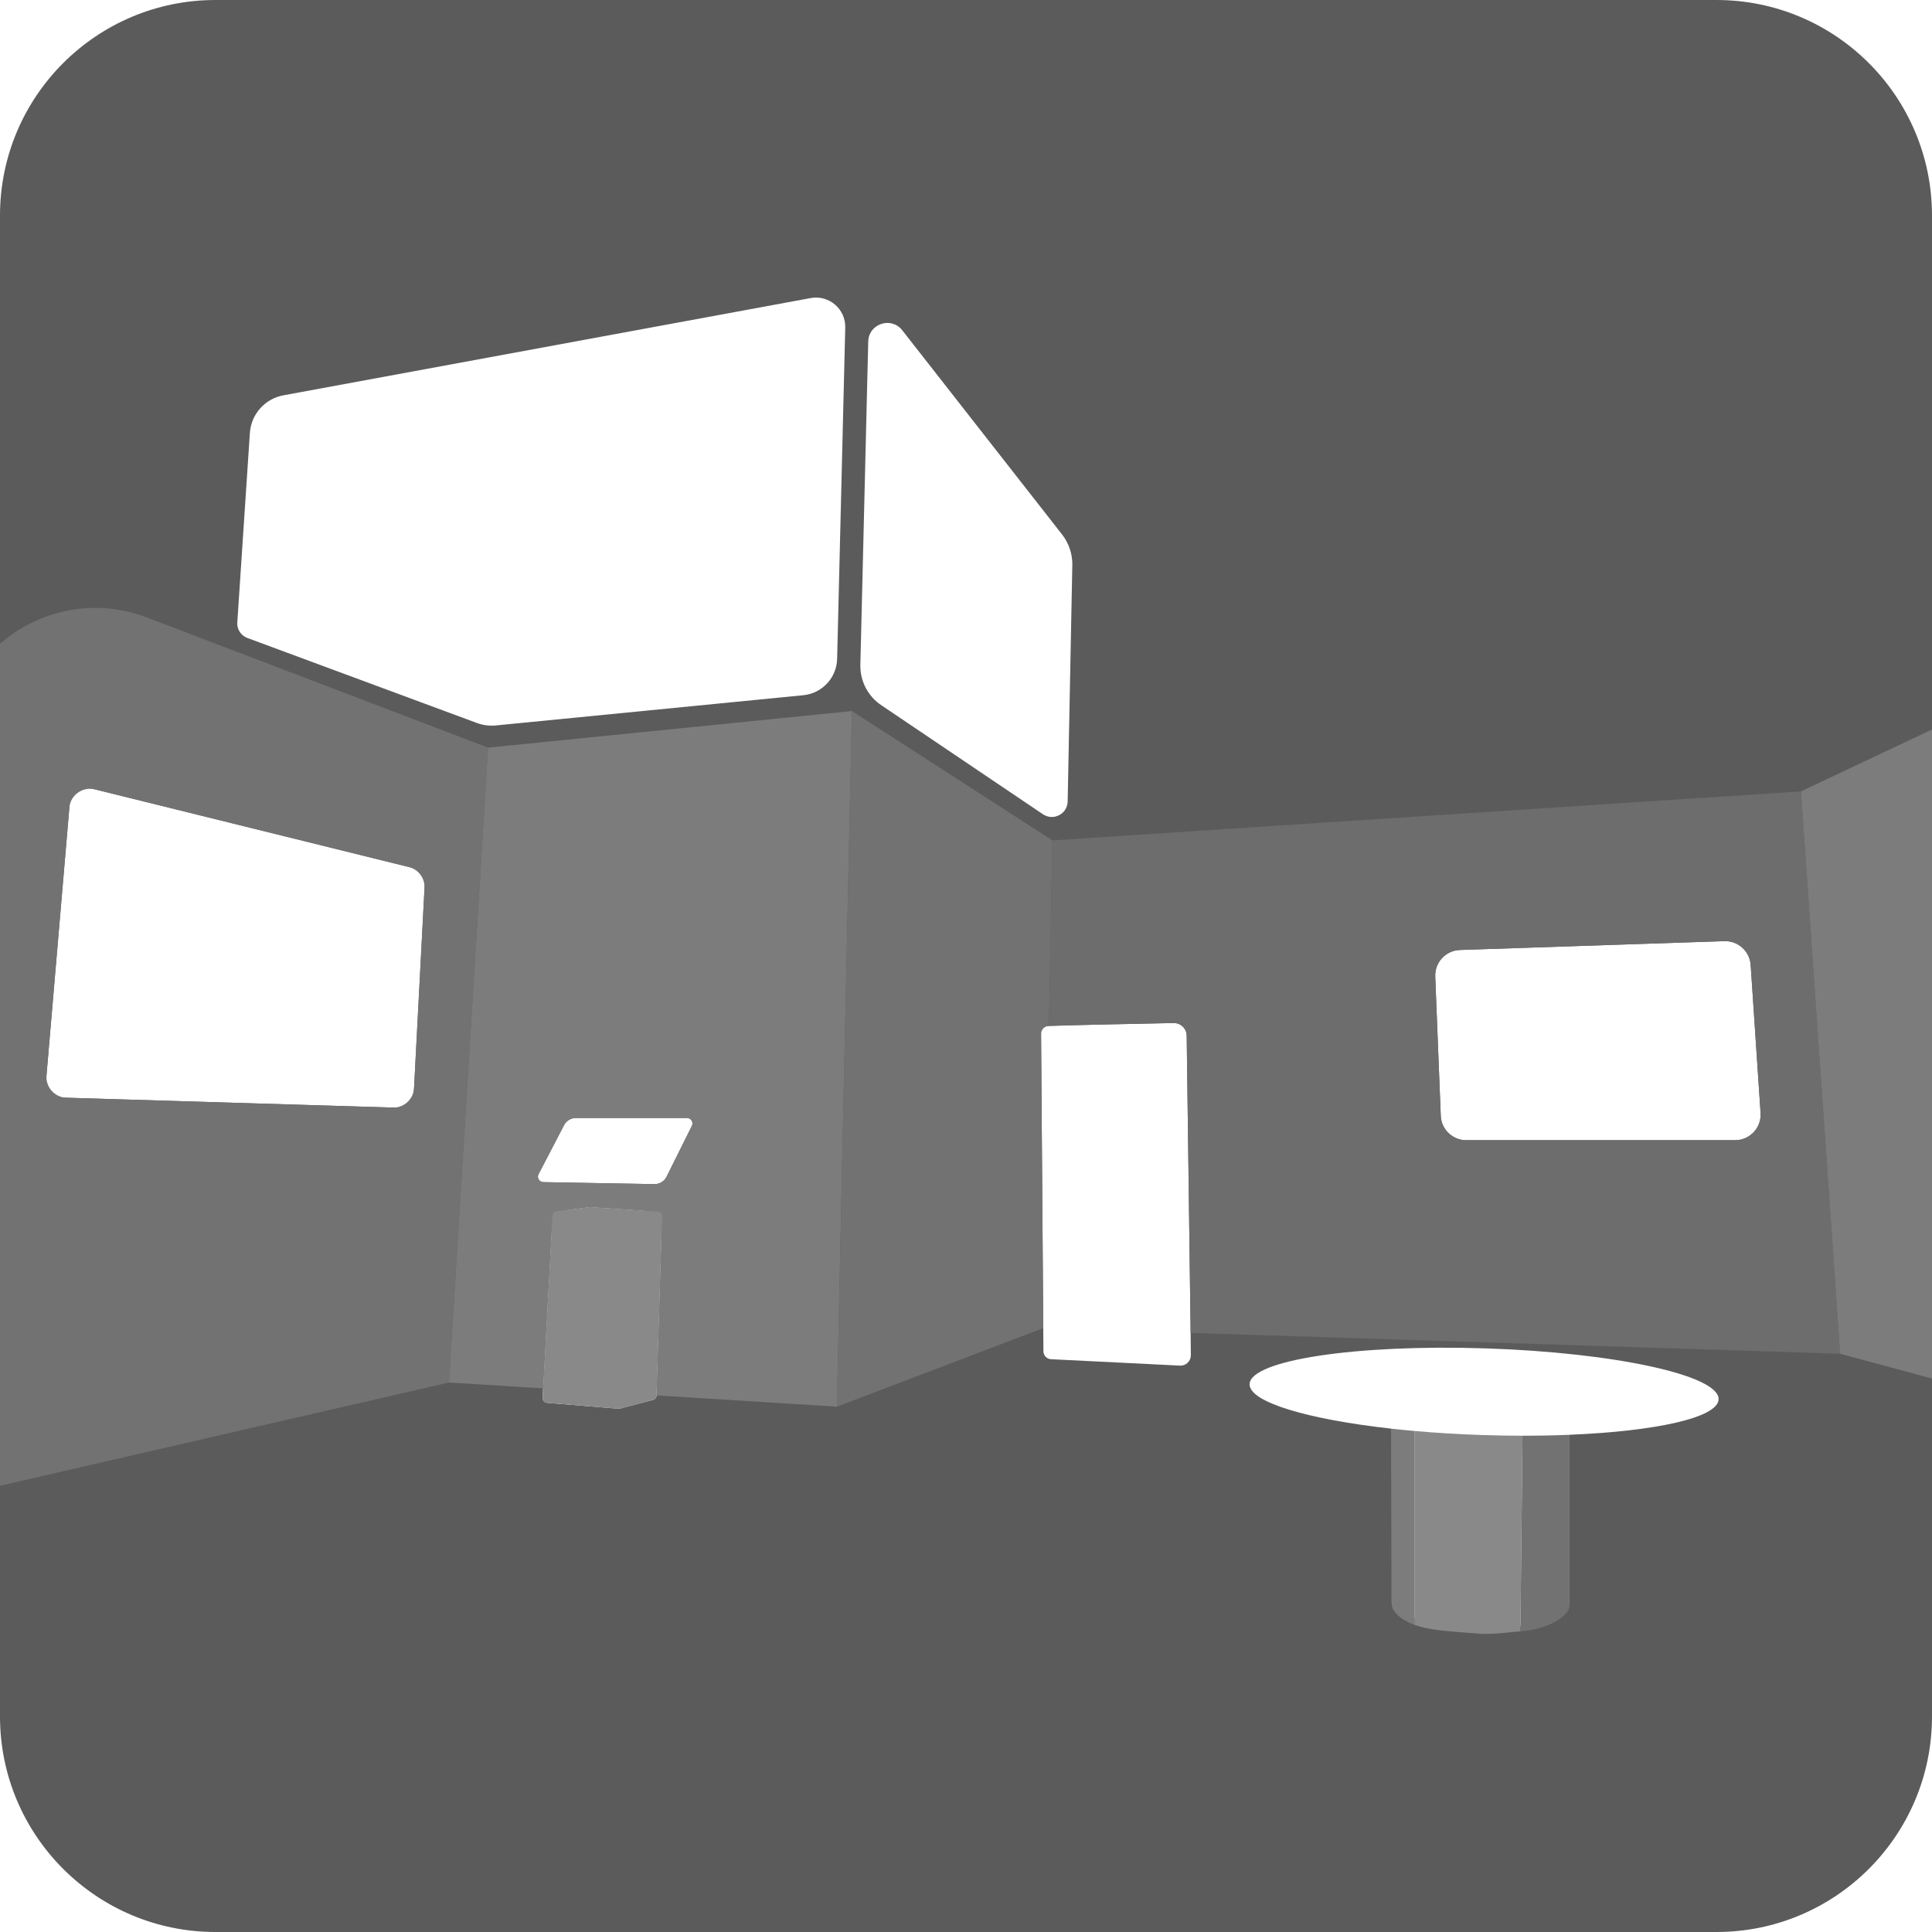 <?xml version="1.0" encoding="UTF-8"?>
<svg id="Layer_2" data-name="Layer 2" xmlns="http://www.w3.org/2000/svg" viewBox="0 0 1021.46 1021.46">
  <defs>
    <style>
      .cls-1 {
        fill: #727272;
      }

      .cls-2 {
        fill: #7c7c7c;
      }

      .cls-3 {
        fill: #898989;
      }

      .cls-4 {
        fill: #6d6d6d;
      }

      .cls-5 {
        fill: #5b5b5b;
      }
    </style>
  </defs>
  <g id="Layer_2-2" data-name="Layer 2">
    <g>
      <path class="cls-5" d="m907.5,0H113.96C51.02,0,0,51.02,0,113.96v793.54c0,62.94,51.02,113.96,113.96,113.96h793.54c62.94,0,113.96-51.02,113.96-113.96V113.96c0-62.94-51.02-113.96-113.96-113.96Zm-145.76,589.87l-2.92-73.6c-.3-7.47,5.55-13.76,13.02-14.01l139.84-4.67c7.27-.24,13.42,5.32,13.91,12.58l5.24,78.27c.52,7.79-5.65,14.39-13.46,14.39h-142.17c-7.24,0-13.19-5.72-13.47-12.95Zm-210.22-159.29l-85.31-57.55c-7.26-4.74-11.54-12.9-11.33-21.57l4.16-170.88c.23-9.44,12.17-13.4,17.99-5.96l84.47,107.93c3.53,4.51,5.45,10.07,5.45,15.8l-2.47,125.5c-.22,6.52-7.49,10.29-12.95,6.72Zm-205.52,195.47l-58.75-1.05c-2.14-.04-3.5-2.32-2.51-4.22l13.48-25.91c1.21-2.33,3.62-3.79,6.25-3.79h58.75c2.14,0,3.54,2.25,2.58,4.17l-13.38,26.89c-1.21,2.44-3.72,3.96-6.44,3.91ZM149.82,209.01l278.8-51.42c9.66-1.78,18.5,5.77,18.27,15.59l-4.29,175.14c-.24,9.99-7.89,18.24-17.84,19.24l-162.54,15.98c-3.48.35-6.99-.12-10.26-1.36l-121.25-44.91c-3.39-1.29-5.53-4.66-5.24-8.28l6.66-100.36c.78-9.79,8.04-17.84,17.69-19.62Zm75.1,251.54l-6.56,125.35-194.76-5.87,14.16-165.76,187.16,46.28Zm120.34,279.58l-17.86,4.7-38.22-3.16c-1.36-.11-2.38-1.29-2.31-2.65l.27-4.98,5.04-93.32,19.42-2.59,38.59,2.59-3.05,97.05h0c-.04,1.12-.8,2.07-1.88,2.36Zm284.24-35.42c.04,4.83.07,8.84.1,11.81.02,3.14-2.6,5.65-5.74,5.49l-68.18-3.39c-2.24-.11-4-1.95-4.02-4.19l-.09-12.22h0s-1.18-159.65-1.18-159.65c0,0,1.54-.06,4.19-.15,12.53-.46,50.37-1.22,65.93-1.53,3.75-.07,6.84,2.91,6.9,6.66m202.41,211.03v88.43c-.6,7.34-22.35,15.47-48.58,13.34-26.23-2.14-46.01-6.13-45.41-13.47l-.05-91.51c-44.43-4.93-75.42-14.09-75.11-23.58.41-12.65,56.25-21.11,124.72-18.89,68.48,2.23,123.65,14.29,123.24,26.94-.32,9.66-32.93,16.86-78.81,18.74Z"/>
      <path class="cls-1" d="m77.7,326.48c-27.89-10.65-57.32-3.87-77.7,13.91v445.14l237.36-54.59,20.71-335.66-180.37-68.8Zm129.95,259.1l-172.48-5.2c-6.28-.19-11.12-5.62-10.59-11.88l12.08-141.44c.57-6.71,7.01-11.32,13.55-9.7l165.92,41.03c5.1,1.26,8.58,5.96,8.31,11.21l-5.53,105.61c-.31,5.95-5.32,10.56-11.27,10.38Z"/>
      <path class="cls-2" d="m258.07,395.28l-20.71,335.66,49.78,3.1,4.51-83.51c.31-5.69,4.62-10.36,10.27-11.11l9.68-1.29,27.18,1.82c6.37.43,11.26,5.82,11.05,12.2l-2.69,85.62,95.34,5.94.03-1.43.02-1.05.05-2.35.03-1.05v-.71s.04-1.31.04-1.31l.03-1.43.03-1.53.04-1.65h0s.14-6.55.14-6.55l.02-1.03.02-1.06.05-2.19.05-2.29.05-2.37.05-2.47.03-1.26.03-1.29c.01-.86.03-1.74.05-2.63l.06-2.72.06-2.8.06-2.87c.02-.97.04-1.96.07-2.95l.03-1.51.03-1.52c.02-1.02.05-2.06.07-3.1l.07-3.17.1-4.88c.03-1.65.07-3.32.11-5.02.03-1.7.07-3.42.11-5.17.07-3.49.15-7.06.23-10.72l.24-11.18c.06-2.54.11-5.1.17-7.69l.17-7.86c.06-2.65.11-5.32.17-8.01l.09-4.05.63-29.14.09-4.25c.06-2.83.12-5.68.19-8.53l.09-4.29.28-12.89.09-4.3.19-8.6.09-4.3.28-12.84.27-12.73.45-20.81.18-8.13.09-4.01c.05-2.67.11-5.31.17-7.92l.15-7.04.42-19.32c.05-2.39.1-4.74.15-7.05v-.02c.05-2.32.1-4.59.15-6.83l.14-6.58.07-3.19.06-2.82.07-3.35.06-2.78.04-1.66.21-9.8.05-2.45.11-4.89c.01-.79.03-1.56.05-2.31l.09-4.35.04-1.8.11-5.05.03-1.49.02-.8.03-1.42.06-2.79.03-1.05.06-2.98.02-1.01.03-1.33-192.35,19.34Zm87.93,230.77l-58.75-1.05c-2.14-.04-3.5-2.32-2.51-4.22l13.48-25.91c1.21-2.33,3.62-3.79,6.25-3.79h58.75c2.14,0,3.54,2.25,2.58,4.17l-13.38,26.89c-1.21,2.44-3.72,3.96-6.44,3.91Z"/>
      <path class="cls-1" d="m554.58,542.41h0c-2.33.08-4.18,2-4.16,4.33l1.15,155.46h0s-109.09,41.51-109.09,41.51l.03-1.43.02-1.05.05-2.35.03-1.05v-.71s.04-1.31.04-1.31l.03-1.43.03-1.53.04-1.65h0s.14-6.55.14-6.55l.02-1.03.02-1.06.05-2.19.05-2.29.05-2.37.05-2.47.03-1.26.03-1.29.11-5.35.06-2.8.13-5.82.03-1.51.1-4.62.07-3.17.96-44.66.17-7.86.26-12.06.63-29.14.28-12.78.09-4.29.28-12.89.09-4.3.19-8.6.09-4.3.28-12.84.27-12.73.45-20.81.18-8.13.09-4.01.17-7.92.15-7.04.42-19.32c.05-2.39.1-4.74.15-7.05v-.02c.05-2.32.1-4.59.15-6.83l.14-6.58.07-3.19.06-2.82.07-3.35.06-2.78.04-1.66.21-9.8.05-2.45.11-4.89.05-2.31.09-4.35.04-1.8.11-5.05.03-1.49.02-.8.03-1.42.06-2.79.03-1.05.06-2.98.02-1.01.03-1.33,106.01,68.38-1.85,98.09Z"/>
      <path class="cls-4" d="m629.5,704.71l343.39,11.03-20.71-297.32-395.75,25.9-1.85,98.09c12.53-.46,50.37-1.22,65.93-1.53,3.75-.07,6.84,2.91,6.9,6.66l2.09,157.16Zm132.24-114.84l-2.92-73.6c-.3-7.47,5.55-13.76,13.02-14.01l139.84-4.67c7.27-.24,13.42,5.32,13.91,12.58l5.24,78.27c.52,7.79-5.65,14.39-13.46,14.39h-142.17c-7.24,0-13.19-5.72-13.47-12.95Z"/>
      <polygon class="cls-2" points="1021.46 385.68 1021.46 728.86 972.89 715.74 952.18 418.42 1021.46 385.68"/>
      <path class="cls-3" d="m804.95,759.07l-1.11,103.42c-6.77.47-14.47,1.84-22.6,1.18-13.2-1.08-25.03-1.49-33.44-4.62v-102.49c11.41,1.02,23.54,1.76,36.11,2.16,7.17.24,14.2.35,21.04.35Z"/>
      <path class="cls-1" d="m829.82,758.58v90.63c-.41,5.06-10.9,12.25-25.98,13.28l1.11-103.42c8.62.01,16.94-.16,24.87-.49Z"/>
      <path class="cls-2" d="m747.8,756.56v102.49c-8.3-3.1-12.27-7.76-11.97-11.4l-.05-92.28c3.91.43,7.92.83,12.02,1.19Z"/>
      <path class="cls-3" d="m347.76,640.56c1.36.09,2.39,1.24,2.35,2.6l-2.97,94.62h0c-.04,1.12-.8,2.07-1.88,2.36l-17.44,4.59c-.28.07-.56.1-.85.07l-37.79-3.12c-1.36-.11-2.38-1.29-2.31-2.65l.27-4.98,4.93-91.23c.07-1.21.98-2.2,2.19-2.36l17.1-2.28c.17-.02.33-.03.5-.02l35.91,2.41Z"/>
    </g>
  </g>
</svg>
